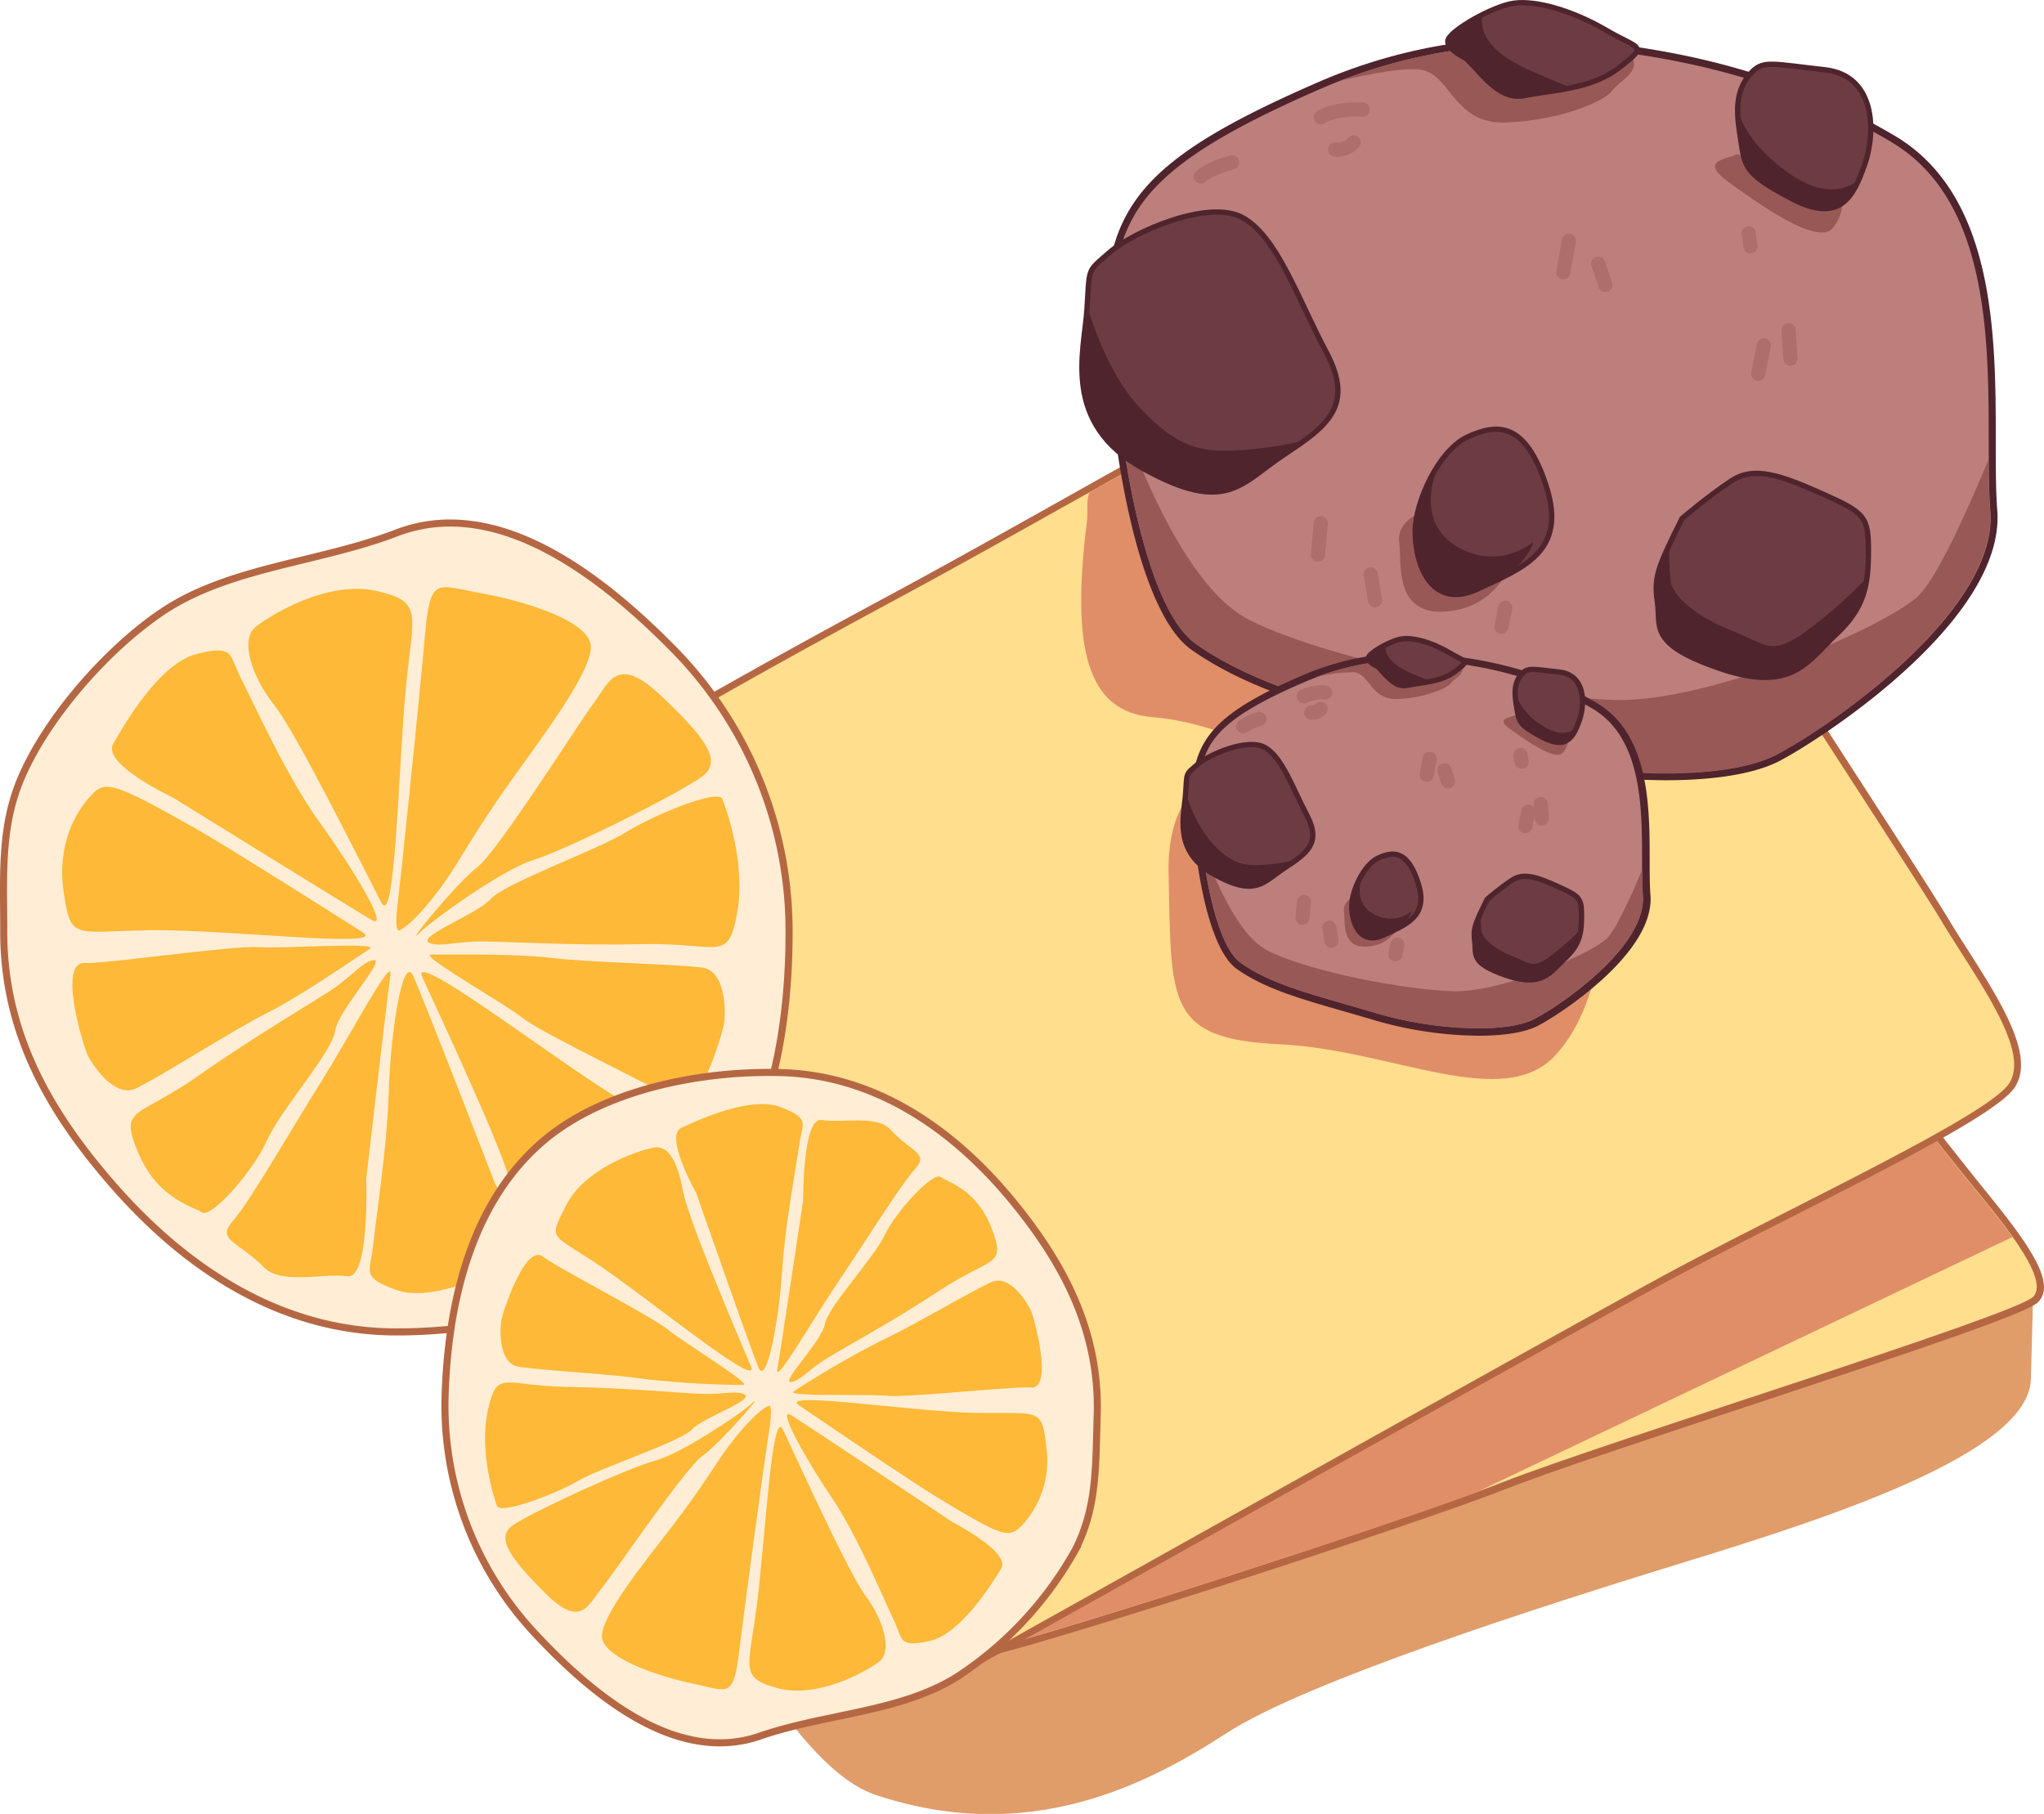 <svg xmlns="http://www.w3.org/2000/svg" viewBox="0 0 288.62 256.16"><defs><style>.cls-1{fill:#e09c69;}.cls-2{fill:#ffde8e;}.cls-3{fill:#b56743;}.cls-4{fill:#e08e68;}.cls-5{fill:#bc7f7c;}.cls-6{fill:#4f242d;}.cls-7{fill:#985856;}.cls-8{fill:#6d3c42;stroke:#4f242d;stroke-width:0.75px;}.cls-10,.cls-8,.cls-9{stroke-miterlimit:10;}.cls-9{fill:none;stroke:#ac6f6c;stroke-linecap:round;stroke-width:2px;}.cls-10{fill:#ffeed5;stroke:#b56743;}.cls-11{fill:#feb938;}</style></defs><title>Asset 18</title><g id="Layer_2" data-name="Layer 2"><g id="Layer_1-2" data-name="Layer 1"><path class="cls-1" d="M103.7,174.39l183.35,9.77-.28,10.6c-.28,10.61-29.3,19.82-49.39,26s-53,16.74-64.19,24-27.89,15.94-49.49,8.74c-11.16-3.72-22.51-26-35.9-50l-9.49-19.54c-8.93-7.53-12.19-14.8-16.75-28.46-3.34-10-.44-21,3.35-31.26,1-2.65-2.51-3.63,11.17-3.35S103.7,174.39,103.7,174.39Z"/><path class="cls-2" d="M268.35,153.71l.27.35c.05.07,5.29,6.87,9.43,12.05l1.53,1.89c4.68,5.75,10.5,12.9,7.86,15.54-1.49,1.5-17.33,6.81-41.31,14.75-14.22,4.71-27.66,9.15-33.79,11.56-15.34,6-70.44,23.62-75.58,24.13l-2.22.23Z"/><path class="cls-3" d="M268.22,154.37s5.24,6.81,9.44,12,12,14.15,9.43,16.77-60.26,20.43-74.93,26.19S142,233,136.71,233.49l131.51-79.12m.25-1.32-.76.46L136.19,232.63l-3.81,2.29,4.43-.44c5.65-.56,61.87-18.72,75.72-24.16,6.11-2.41,19.54-6.85,33.76-11.56,24.77-8.2,39.93-13.29,41.5-14.87,2.75-2.74-1.71-8.7-7.82-16.2-.55-.67-1.06-1.31-1.53-1.9-4.14-5.17-9.37-12-9.42-12l-.55-.71Z"/><path class="cls-4" d="M208.16,210.89l76-36.19c-2.07-2.91-4.65-5.95-6.51-8.28-4.2-5.24-9.44-12-9.44-12L136.71,233.49C141.55,233,189.37,217.75,208.16,210.89Z"/><path class="cls-2" d="M136,235.13c-7.59,0-15.52-16.59-18.57-23.71-1.87-4.35-7.38-12.09-13.76-21-9.47-13.3-21.27-29.87-25.55-41.86-1.89-5.29-5.21-10.15-8.14-14.45-3.18-4.65-5.68-8.33-5.25-11,.7-4.17,21.41-17.25,61.56-38.87,7.93-4.27,16.63-9.14,25-13.85,25.21-14.13,49-27.47,58.45-28.65a27,27,0,0,1,3.39-.23c7.09,0,9.17,3.88,13.74,12.37,1.58,2.95,3.55,6.62,6.15,10.89,6.36,10.44,17.83,28.17,27,42.42,6.77,10.46,12.61,19.49,14.61,22.82.84,1.4,1.77,2.86,2.75,4.4,4.64,7.27,9.43,14.79,6.67,18.93-2.24,3.35-16.3,10.49-31.19,18.06-6.44,3.28-13.11,6.66-18.5,9.6-12.94,7.06-56.7,31.54-80.21,44.68l-15.68,8.77A5.22,5.22,0,0,1,136,235.13Z"/><path class="cls-3" d="M213.13,42c9.2,0,9.54,6.71,19.46,23,11,18.08,36.94,57.38,41.66,65.24s12.58,18.07,9.43,22.79-32.22,18.08-49.51,27.51S145.35,230.08,138.28,234a4.72,4.72,0,0,1-2.32.62c-6.56,0-13.9-13.59-18.11-23.41-4.72-11-32.21-43-39.3-62.88-3.93-11-14.15-20.43-13.36-25.15s30.65-22,61.3-38.51,70.74-40.87,83.31-42.44a27.7,27.7,0,0,1,3.33-.23m0-1a28.09,28.09,0,0,0-3.45.24C200.16,42.44,176.3,55.8,151,70c-8.4,4.71-17.1,9.59-25,13.85C65.29,116.5,64.47,121.41,64.2,123c-.47,2.82,2.09,6.57,5.32,11.31,2.92,4.27,6.22,9.11,8.09,14.34,4.3,12.06,16.12,28.65,25.62,42,6.36,8.93,11.86,16.65,13.7,20.94,3.09,7.22,11.14,24,19,24a5.66,5.66,0,0,0,2.81-.75c1.76-1,7.55-4.21,15.51-8.67,23.56-13.17,67.4-37.69,80.37-44.77,5.39-2.94,12-6.32,18.48-9.59,14.95-7.6,29.08-14.78,31.38-18.24,2.94-4.41-1.94-12.06-6.65-19.47q-1.49-2.29-2.75-4.39c-2-3.33-7.85-12.36-14.61-22.82-9.22-14.25-20.7-32-27.05-42.42-2.59-4.25-4.56-7.92-6.14-10.86C222.79,45.23,220.52,41,213.13,41Z"/><path class="cls-4" d="M162.77,101.28c9.31.74,18.24,6,18.24,6s-16.38-2.23-16,16-.38,23.44,15.62,24.19,31.63,9.67,39.07,1.48,6.7-22.69,6.7-22.69L163.62,64.07l-9.76,5.45c-.52,1-.2,2.69-.39,4.22C151.24,91.6,153.47,100.53,162.77,101.28Z"/><path class="cls-5" d="M235.15,109.7a106.83,106.83,0,0,1-28.92-4.33c-3-.89-5.84-1.72-8.57-2.5-12.1-3.48-21.66-6.23-29.16-11.53-9.64-6.8-13-43.49-11.49-53.11,1.75-11,8.59-17.16,29.3-26.16a75.19,75.19,0,0,1,29.75-6.26c2.19,0,4.37.11,6.47.32,8.61.86,26.52,2.65,44.78,13.49,14,8.31,14,28.2,14,42.72,0,3.59,0,7,.21,9.76C282.66,87,257.88,103.37,251.18,107c-3.37,1.79-8.92,2.75-16,2.75Z"/><path class="cls-6" d="M216.06,6.31c2.21,0,4.35.11,6.42.31,10.74,1.08,27.39,3.23,44.57,13.43s12.89,38.12,14,52.09-22,30.07-30.07,34.36c-3.44,1.84-9.14,2.69-15.79,2.69a105.25,105.25,0,0,1-28.78-4.3c-16.11-4.83-28.46-7.52-37.59-14S155.9,48.51,157.51,38.31s7.41-16.4,29-25.78a74.86,74.86,0,0,1,29.56-6.22m0-1a75.81,75.81,0,0,0-29.95,6.3c-20.9,9.09-27.81,15.29-29.59,26.54-1.53,9.7,1.92,46.7,11.69,53.6,7.57,5.34,17.16,8.1,29.31,11.6,2.75.79,5.58,1.61,8.57,2.5a105.53,105.53,0,0,0,29.06,4.34c5,0,11.91-.48,16.26-2.8,6.76-3.61,31.77-20.17,30.6-35.33-.21-2.75-.21-6.14-.21-9.72,0-14.65,0-34.7-14.24-43.15-18.35-10.9-36.33-12.7-45-13.56-2.11-.21-4.31-.32-6.52-.32Z"/><path class="cls-7" d="M200,72.67s-2.82,1.31-2.42,3.93-1,10.87,7.35,9.67a10.15,10.15,0,0,0,7.65-5.14L202.41,76.9Z"/><path class="cls-8" d="M199.83,75c0,5.3,2.59,11.11,8.89,8.15s12.6-5.19,9.63-14.45-7-8.89-11.11-7S199.83,70.91,199.83,75Z"/><path class="cls-6" d="M216.38,76.59a9.2,9.2,0,0,1-10.38.74c-5.93-3.21-3.46-9.88-3.46-9.88l-.55.07A17.89,17.89,0,0,0,199.83,75c0,5.3,2.59,11.11,8.89,8.15,1.7-.8,3.39-1.55,4.91-2.39C217,77,216.38,76.59,216.38,76.59Z"/><path class="cls-7" d="M281,72.14c-.16-2.13-.2-4.58-.21-7.24-3.74,9-7.71,17.38-10.12,19.45C265,89.19,240.87,99.25,228,98.85s-39.47-5.23-51.55-11.28C167.9,83.31,161.18,67,158,57.76c1.51,13.6,5.12,29.15,10.82,33.17,9.13,6.44,21.48,9.13,37.59,14s36.52,5.91,44.57,1.61S282.09,86.1,281,72.14Z"/><path class="cls-8" d="M156.7,35.62c-3.28,2.87-2.82,2-3.22,8.06s-3.63,16.11,8.05,22.55,13.7,2,19.74-2,10.07-6.85,6-14.5-6.85-16.11-11.68-18.93S159.92,32.8,156.7,35.62Z"/><path class="cls-6" d="M184.13,62.24a59.53,59.53,0,0,1-8.37,1.3c-5.1.27-8.86.54-15-6.17-3.6-3.91-5.92-9.82-7.23-14.08,0,.13,0,.25,0,.39-.4,6-3.63,16.11,8.05,22.55s13.7,2,19.74-2C182.29,63.53,183.25,62.89,184.13,62.24Z"/><path class="cls-8" d="M237.52,73.21c-3.49,7-4,8.32-3.49,11.81s-1.34,5.91,8.86,9.4,12.35-1.07,16.38-4.83,4.56-7,4.56-11.82-.54-5.37-6.44-8-9.67-4-12.89-1.88S237.52,73.21,237.52,73.21Z"/><path class="cls-6" d="M259.27,89.59a12.5,12.5,0,0,0,4.35-8,68.69,68.69,0,0,1-9.19,8c-4.56,3-5.1,1.34-9.93-.54s-8.32-4.83-8.59-7c-.16-1.27-.23-3.46-.25-5.06-1.81,3.85-2,5.28-1.63,8,.53,3.49-1.34,5.91,8.86,9.4S255.24,93.35,259.27,89.59Z"/><line class="cls-9" x1="221.54" y1="34.01" x2="220.74" y2="38.44"/><line class="cls-9" x1="225.67" y1="37.23" x2="226.68" y2="40.25"/><line class="cls-9" x1="249.06" y1="48.78" x2="248.26" y2="52.8"/><line class="cls-9" x1="252.55" y1="46.63" x2="252.82" y2="50.66"/><line class="cls-9" x1="246.92" y1="32.94" x2="247.18" y2="34.82"/><line class="cls-9" x1="186.5" y1="73.88" x2="186.1" y2="78.31"/><line class="cls-9" x1="193.55" y1="81.13" x2="194.16" y2="84.76"/><line class="cls-9" x1="212.55" y1="85.83" x2="212.01" y2="88.51"/><path class="cls-7" d="M189.24,11.41c4.88-1.14,9.21-1.87,11.36-1.56,4.23.6,4.63,7.65,11.88,7.45s13.9-2.82,15.1-4.43,4.43-2.82,2.62-5.24a.47.47,0,0,0-.1-.1c-2.77-.39-5.33-.68-7.62-.91A73.32,73.32,0,0,0,189.24,11.41Z"/><path class="cls-8" d="M207,8.23c2.82,2.82,4.84,6,8.46,5.24s9.26-.81,13.29-4,2.82-2.41-2-5.23S216.31-.22,213.09.58s-8.66,4-8.66,5.24S207,8.23,207,8.23Z"/><path class="cls-6" d="M216.71,10.25c-6.09-2.54-7.91-5.5-7.38-8.18-2.54,1.28-4.9,2.95-4.9,3.75C204.43,7,207,8.23,207,8.23c2.82,2.82,4.84,6,8.46,5.24,1.78-.39,4-.6,6.35-1.08Z"/><path class="cls-7" d="M245.3,21.73c-1.2.8-5.63.8-1.2,4s12.68,9.07,14.7,6.45a5.74,5.74,0,0,0,1.2-5l-6.44-.6Z"/><path class="cls-8" d="M247.45,10.11c-2.82,2.83-2.15,6.45-1.61,9.94s.54,4.56,7.25,8.05,8.59-.27,10.2-4.83,1.61-12.62-5.63-13.42S249.06,8.5,247.45,10.11Z"/><path class="cls-6" d="M253.09,28.1c5.59,2.91,7.82.79,9.35-2.63-2,1.44-5.16,2.21-9.62-.86-5-3.44-6.82-6.88-7.46-9.16a29,29,0,0,0,.48,4.6C246.38,23.54,246.38,24.61,253.09,28.1Z"/><path class="cls-9" d="M192.41,15.48s-3.76-.26-5.91,1.08"/><path class="cls-9" d="M191.14,20.12a3.13,3.13,0,0,1-2.62,1"/><path class="cls-9" d="M174,22.93s-3.22.81-4.43,2"/><path class="cls-5" d="M208.75,145.72a53.34,53.34,0,0,1-14.71-2.2c-1.51-.45-2.95-.86-4.33-1.26-6.15-1.77-11-3.17-14.84-5.87-4.94-3.49-6.69-22.22-5.91-27.13.9-5.69,4.4-8.83,15-13.42a38.29,38.29,0,0,1,15.16-3.19,32.42,32.42,0,0,1,3.3.16c4.38.44,13.48,1.35,22.77,6.86,7.2,4.28,7.2,14.43,7.2,21.84,0,1.81,0,3.52.11,4.92.59,7.67-12.07,16-15.49,17.87-2.2,1.18-5.69,1.42-8.23,1.42Z"/><path class="cls-6" d="M199.09,93.15a31,31,0,0,1,3.25.16c5.44.54,13.86,1.63,22.56,6.79s6.53,19.3,7.07,26.37-11.14,15.22-15.22,17.39c-1.74.93-4.63,1.36-8,1.36a53.31,53.31,0,0,1-14.56-2.17c-8.16-2.45-14.41-3.81-19-7.07s-6.52-21.47-5.71-26.64,3.76-8.3,14.68-13a38,38,0,0,1,15-3.14m0-1a38.8,38.8,0,0,0-15.36,3.23c-10.63,4.62-14.34,8-15.26,13.81-.81,5.13.93,23.95,6.11,27.61,3.91,2.75,8.8,4.16,15,5.94,1.38.4,2.82.81,4.33,1.26a54,54,0,0,0,14.85,2.22c2.6,0,6.18-.25,8.47-1.48,3.48-1.85,16.36-10.41,15.75-18.35-.11-1.38-.11-3.08-.11-4.88,0-7.53,0-17.85-7.45-22.27-8.27-4.91-16.25-6.26-23-6.93a33.42,33.42,0,0,0-3.35-.16Z"/><path class="cls-7" d="M191,126.74s-1.43.66-1.22,2-.51,5.5,3.72,4.89a5.12,5.12,0,0,0,3.87-2.6l-5.15-2.14Z"/><path class="cls-8" d="M190.87,127.91c0,2.68,1.32,5.63,4.51,4.13s6.37-2.63,4.87-7.32-3.56-4.5-5.62-3.56S190.87,125.85,190.87,127.91Z"/><path class="cls-6" d="M199.25,128.72a4.66,4.66,0,0,1-5.25.38c-3-1.63-1.75-5-1.75-5l-.28,0a9,9,0,0,0-1.1,3.78c0,2.68,1.32,5.63,4.51,4.13.86-.41,1.71-.79,2.48-1.22C199.56,128.94,199.25,128.72,199.25,128.72Z"/><path class="cls-7" d="M232,126.47c-.08-1.08-.1-2.32-.11-3.66-1.89,4.53-3.9,8.79-5.12,9.84-2.86,2.45-15.09,7.54-21.61,7.34s-20-2.65-26.1-5.71c-4.32-2.16-7.72-10.42-9.35-15.09.77,6.88,2.6,14.75,5.48,16.79,4.62,3.26,10.87,4.62,19,7.07s18.48,3,22.56.81S232.51,133.53,232,126.47Z"/><path class="cls-8" d="M169.05,108c-1.66,1.45-1.43,1-1.64,4.08s-1.83,8.15,4.08,11.42,6.93,1,10-1,5.1-3.47,3.06-7.34-3.47-8.16-5.91-9.58S170.68,106.56,169.05,108Z"/><path class="cls-6" d="M182.93,121.46a31.46,31.46,0,0,1-4.24.66c-2.58.13-4.48.27-7.61-3.13a19.41,19.41,0,0,1-3.65-7.12c0,.06,0,.12,0,.19-.2,3.06-1.83,8.15,4.08,11.42s6.93,1,10-1Z"/><path class="cls-8" d="M210,127c-1.76,3.53-2,4.21-1.76,6s-.68,3,4.48,4.76,6.25-.55,8.29-2.45,2.31-3.53,2.31-6-.27-2.72-3.26-4.08-4.89-2-6.52-.95S210,127,210,127Z"/><path class="cls-6" d="M221,135.3a6.24,6.24,0,0,0,2.2-4.06,34.47,34.47,0,0,1-4.65,4.06c-2.31,1.49-2.58.68-5-.27s-4.22-2.45-4.35-3.54c-.08-.64-.12-1.75-.13-2.56-.91,1.95-1,2.67-.82,4.06.27,1.77-.68,3,4.48,4.76S218.92,137.2,221,135.3Z"/><line class="cls-9" x1="201.87" y1="107.17" x2="201.46" y2="109.41"/><line class="cls-9" x1="203.96" y1="108.8" x2="204.47" y2="110.33"/><line class="cls-9" x1="215.8" y1="114.64" x2="215.39" y2="116.68"/><line class="cls-9" x1="217.56" y1="113.55" x2="217.7" y2="115.59"/><line class="cls-9" x1="214.71" y1="106.62" x2="214.85" y2="107.57"/><line class="cls-9" x1="184.13" y1="127.35" x2="183.93" y2="129.59"/><line class="cls-9" x1="187.7" y1="131.02" x2="188" y2="132.85"/><line class="cls-9" x1="197.31" y1="133.4" x2="197.04" y2="134.76"/><path class="cls-7" d="M185.52,95.73a19.92,19.92,0,0,1,5.75-.79c2.14.3,2.34,3.87,6,3.77s7-1.43,7.64-2.25,2.25-1.42,1.33-2.65l-.05,0c-1.4-.2-2.7-.34-3.86-.46A37.16,37.16,0,0,0,185.52,95.73Z"/><path class="cls-8" d="M194.53,94.12c1.42,1.43,2.44,3.06,4.28,2.65s4.69-.41,6.73-2,1.42-1.22-1-2.65-5.3-2.24-6.93-1.83-4.39,2-4.39,2.65S194.53,94.12,194.53,94.12Z"/><path class="cls-6" d="M199.42,95.14c-3.08-1.29-4-2.79-3.74-4.14-1.28.65-2.48,1.49-2.48,1.9,0,.61,1.33,1.22,1.33,1.22,1.42,1.43,2.44,3.06,4.28,2.65.9-.2,2-.3,3.21-.55Z"/><path class="cls-7" d="M213.89,101c-.61.41-2.85.41-.61,2s6.42,4.58,7.44,3.26a2.9,2.9,0,0,0,.61-2.55l-3.26-.3Z"/><path class="cls-8" d="M215,95.07c-1.43,1.43-1.09,3.26-.81,5s.27,2.31,3.67,4.08,4.34-.14,5.16-2.45.82-6.39-2.85-6.79S215.8,94.26,215,95.07Z"/><path class="cls-6" d="M217.84,104.18c2.82,1.47,3.95.39,4.73-1.34-1,.73-2.62,1.12-4.87-.43a8.69,8.69,0,0,1-3.78-4.63,14.3,14.3,0,0,0,.25,2.32C214.44,101.87,214.44,102.41,217.84,104.18Z"/><path class="cls-9" d="M187.12,97.79a6,6,0,0,0-3,.54"/><path class="cls-9" d="M186.48,100.13a1.56,1.56,0,0,1-1.33.51"/><path class="cls-9" d="M177.81,101.56a6.34,6.34,0,0,0-2.24,1"/><path class="cls-10" d="M111.42,131.67c0,16.71-3.86,33.1-15.21,43.43-9.81,8.92-26,13-40.23,13-16.56,0-30.08-9.26-40.24-21C7.11,157.16.53,146,.53,131.67c0-8.76-.55-15.58,3-23,3.87-8.19,11.87-17.16,19.23-22.16C32.19,80.09,44.93,79.49,56,75.26c14.32-5.49,29.17,6.31,39.2,16.52A56.75,56.75,0,0,1,111.42,131.67Z"/><path class="cls-11" d="M56.47,131.37c2.18-1.16,5.21-5.23,6.46-7,1.83-2.58,4.4-7.37,9.15-14S83.43,95,83.43,91.36,74,84.86,67.81,83.75s-7.07-2.45-7.81,6c-.67,7.75-2.94,30-3.9,38.3C56,128.9,55.72,131.77,56.47,131.37Z"/><path class="cls-11" d="M67.33,122.53c-2.93,2.21-11.21,12.38-7.69,8.84,1.1-1.1,11-8.47,15.74-9.94s20.86-9.57,23.79-11.78.37-5.53-5.86-11.42S86,96.39,83.8,99.34,70.25,120.33,67.33,122.53Z"/><path class="cls-11" d="M58.3,137.75c-1.47-2.94-3.18,8.35-3.42,16.7-.23,7.73-1.83,17.79-2.2,21.47s-1.83,4.42,3.3,6.26,13.91-2.57,16.84-4.05-2.93-11-2.93-11S59.48,140.13,58.3,137.75Z"/><path class="cls-11" d="M85.26,153.83C76.11,147.94,57.81,134,59.64,138c2.54,5.62,11.35,24.3,12.44,29.09s2.57,8.22,5.49,7.48,11.47-4,14.4-10.31S94.41,159.72,85.26,153.83Z"/><path class="cls-11" d="M53.84,127.43c2,3.95,2.4-19.18,3.45-30.05S59.87,85,53.17,83.46s-14.57,3.15-17,5-.49,7.31,2.57,11.13S51,122,53.84,127.43Z"/><path class="cls-11" d="M102,112.84c-.61-1.47-9.64,2.21-13.55,4.66s-17.2,7.24-19.15,9.45-10.93,5.46-8.54,6.26c1.46.49,3.17-.12,6.34-.24s12.93.61,23.67.37,12,2.7,13.3-4.3S102.59,114.31,102,112.84Z"/><path class="cls-11" d="M47.32,145.61c.37-2.91,7.66-10.64,5.27-10-1.47.39-2.53,1.83-5.05,3.67S36.64,145.85,28,151.93s-11.25,4.3-8.49,10.85,7.64,7.54,9,8.44,7.35-6,9.19-10.17S46.94,148.52,47.32,145.61Z"/><path class="cls-11" d="M99.17,136.65c-3.42-.49-16.1-.74-21.11-1.35s-12.19-.49-17.2-.49c-1.83,0,10.13,6.75,13,9s19.53,10.08,21.6,11.66c3.11,2.36,6.53-9.42,6.77-10.9S102.59,137.14,99.17,136.65Z"/><path class="cls-11" d="M24.43,112.64s25.72,15.93,28,17.26c2.83,1.65-2.78-7.54-7.32-13.79S35.66,99,34,95.73s-.9-4.7-6.18-3.39-10.2,9.85-11.84,12.71S24.43,112.64,24.43,112.64Z"/><path class="cls-11" d="M55.12,137.75c.49-3.25-5.64,8.44-9.76,15s-10,16.83-12.44,19.63.54,2.76,4.39,6.63c2.44,2.46,8.48.74,11.71,1.23s2.69-13.75,2.69-13.75S54.73,140.38,55.12,137.75Z"/><path class="cls-11" d="M21.2,131.37c10.87-.15,33.77,2.64,30,.28C46,128.36,31.87,119.42,27.61,117c-11.76-6.64-12.78-6.84-14.82-4.6S8,119.12,9,126,10.34,131.53,21.2,131.37Z"/><path class="cls-11" d="M37.57,143.13C42.08,140.87,48,136.78,52.2,134c1.53-1-12.15,0-15.8-.24S14.58,136.16,12,136c-3.89-.25-.29,11.47.31,12.84s3.8,6.34,6.92,4.86S33.06,145.39,37.57,143.13Z"/><path class="cls-10" d="M62.86,196.78C63.33,182.9,67,169.4,76.7,161.14c8.39-7.14,22-10,33.77-9.66,13.74.46,24.71,8.53,32.82,18.53,6.89,8.5,12,18,11.64,29.85-.24,7.27,0,12.94-3.08,19a51.16,51.16,0,0,1-16.59,17.87c-8,5.09-18.65,5.24-27.93,8.44-12,4.16-24-6.05-32.09-14.81A47.11,47.11,0,0,1,62.86,196.78Z"/><path class="cls-11" d="M108.48,198.55c-1.84.9-4.48,4.2-5.56,5.63-1.59,2.09-3.85,6-8,11.36S85.08,228,85,231s7.62,5.66,12.76,6.75,5.8,2.24,6.65-4.78c.77-6.41,3.27-24.82,4.3-31.68C108.8,200.61,109.11,198.24,108.48,198.55Z"/><path class="cls-11" d="M99.22,205.58c2.49-1.75,9.65-10,6.63-7.12-.94.89-9.35,6.73-13.35,7.82s-17.59,7.36-20.08,9.12S72,220,77,225s6,1.73,7.93-.66S96.73,207.34,99.22,205.58Z"/><path class="cls-11" d="M107.14,193.2c1.13,2.48,2.87-6.84,3.3-13.77.4-6.41,2-14.72,2.42-17.77s1.64-3.62-2.56-5.29-11.62,1.76-14.09,2.9,2.12,9.25,2.12,9.25S106.23,191.19,107.14,193.2Z"/><path class="cls-11" d="M85.2,179.1c7.43,5.14,22.24,17.27,20.83,13.86-2-4.74-8.74-20.5-9.52-24.5s-1.9-6.9-4.35-6.37-9.64,3-12.24,8.16S77.76,174,85.2,179.1Z"/><path class="cls-11" d="M110.56,201.9c-1.58-3.34-2.53,15.85-3.7,24.85s-2.49,10.2,3,11.67,12.18-2.21,14.22-3.69.61-6.06-1.83-9.32S112.75,206.53,110.56,201.9Z"/><path class="cls-11" d="M70.18,212.67c.47,1.24,8.06-1.57,11.37-3.5s14.49-5.53,16.17-7.31,9.23-4.23,7.27-5c-1.2-.45-2.64,0-5.28,0s-10.72-.87-19.64-1-9.85-2.57-11.16,3.2S69.71,211.43,70.18,212.67Z"/><path class="cls-11" d="M116.48,187c-.4,2.4-6.66,8.62-4.66,8.16,1.23-.29,2.15-1.46,4.29-2.91s9.23-5.15,16.57-10,9.46-3.25,7.35-8.77-6.13-6.48-7.2-7.26-6.26,4.77-7.9,8.19S116.87,184.58,116.48,187Z"/><path class="cls-11" d="M73.17,193c2.82.5,13.35,1.06,17.49,1.71a133.63,133.63,0,0,0,14.27.88c1.52.05-8.22-5.88-10.59-7.8s-15.93-8.92-17.61-10.28c-2.51-2.05-5.68,7.64-5.92,8.85S70.35,192.48,73.17,193Z"/><path class="cls-11" d="M134.56,215s-20.92-13.94-22.78-15.11c-2.3-1.44,2.1,6.34,5.7,11.66s7.38,14.46,8.71,17.22.61,3.93,5,3,8.74-7.91,10.18-10.23S134.56,215,134.56,215Z"/><path class="cls-11" d="M109.77,193.29c-.49,2.69,4.92-6.85,8.52-12.16s8.81-13.7,10.88-16-.37-2.31-3.46-5.63c-2-2.1-7-.85-9.69-1.34s-2.61,11.34-2.61,11.34S110.17,191.12,109.77,193.29Z"/><path class="cls-11" d="M137.76,199.53c-9-.18-28-3.13-24.92-1.06,4.22,2.87,15.73,10.69,19.2,12.8,9.58,5.85,10.43,6,12.18,4.24a13.41,13.41,0,0,0,3.52-11.16C147.11,198.64,146.78,199.7,137.76,199.53Z"/><path class="cls-11" d="M124.5,189.31a133.92,133.92,0,0,0-12.4,7.17c-1.3.8,10.08.36,13.11.64s18.19-1.38,20.33-1.17c3.22.31.56-9.53.1-10.68s-3-5.37-5.61-4.22S128.3,187.56,124.5,189.31Z"/></g></g></svg>